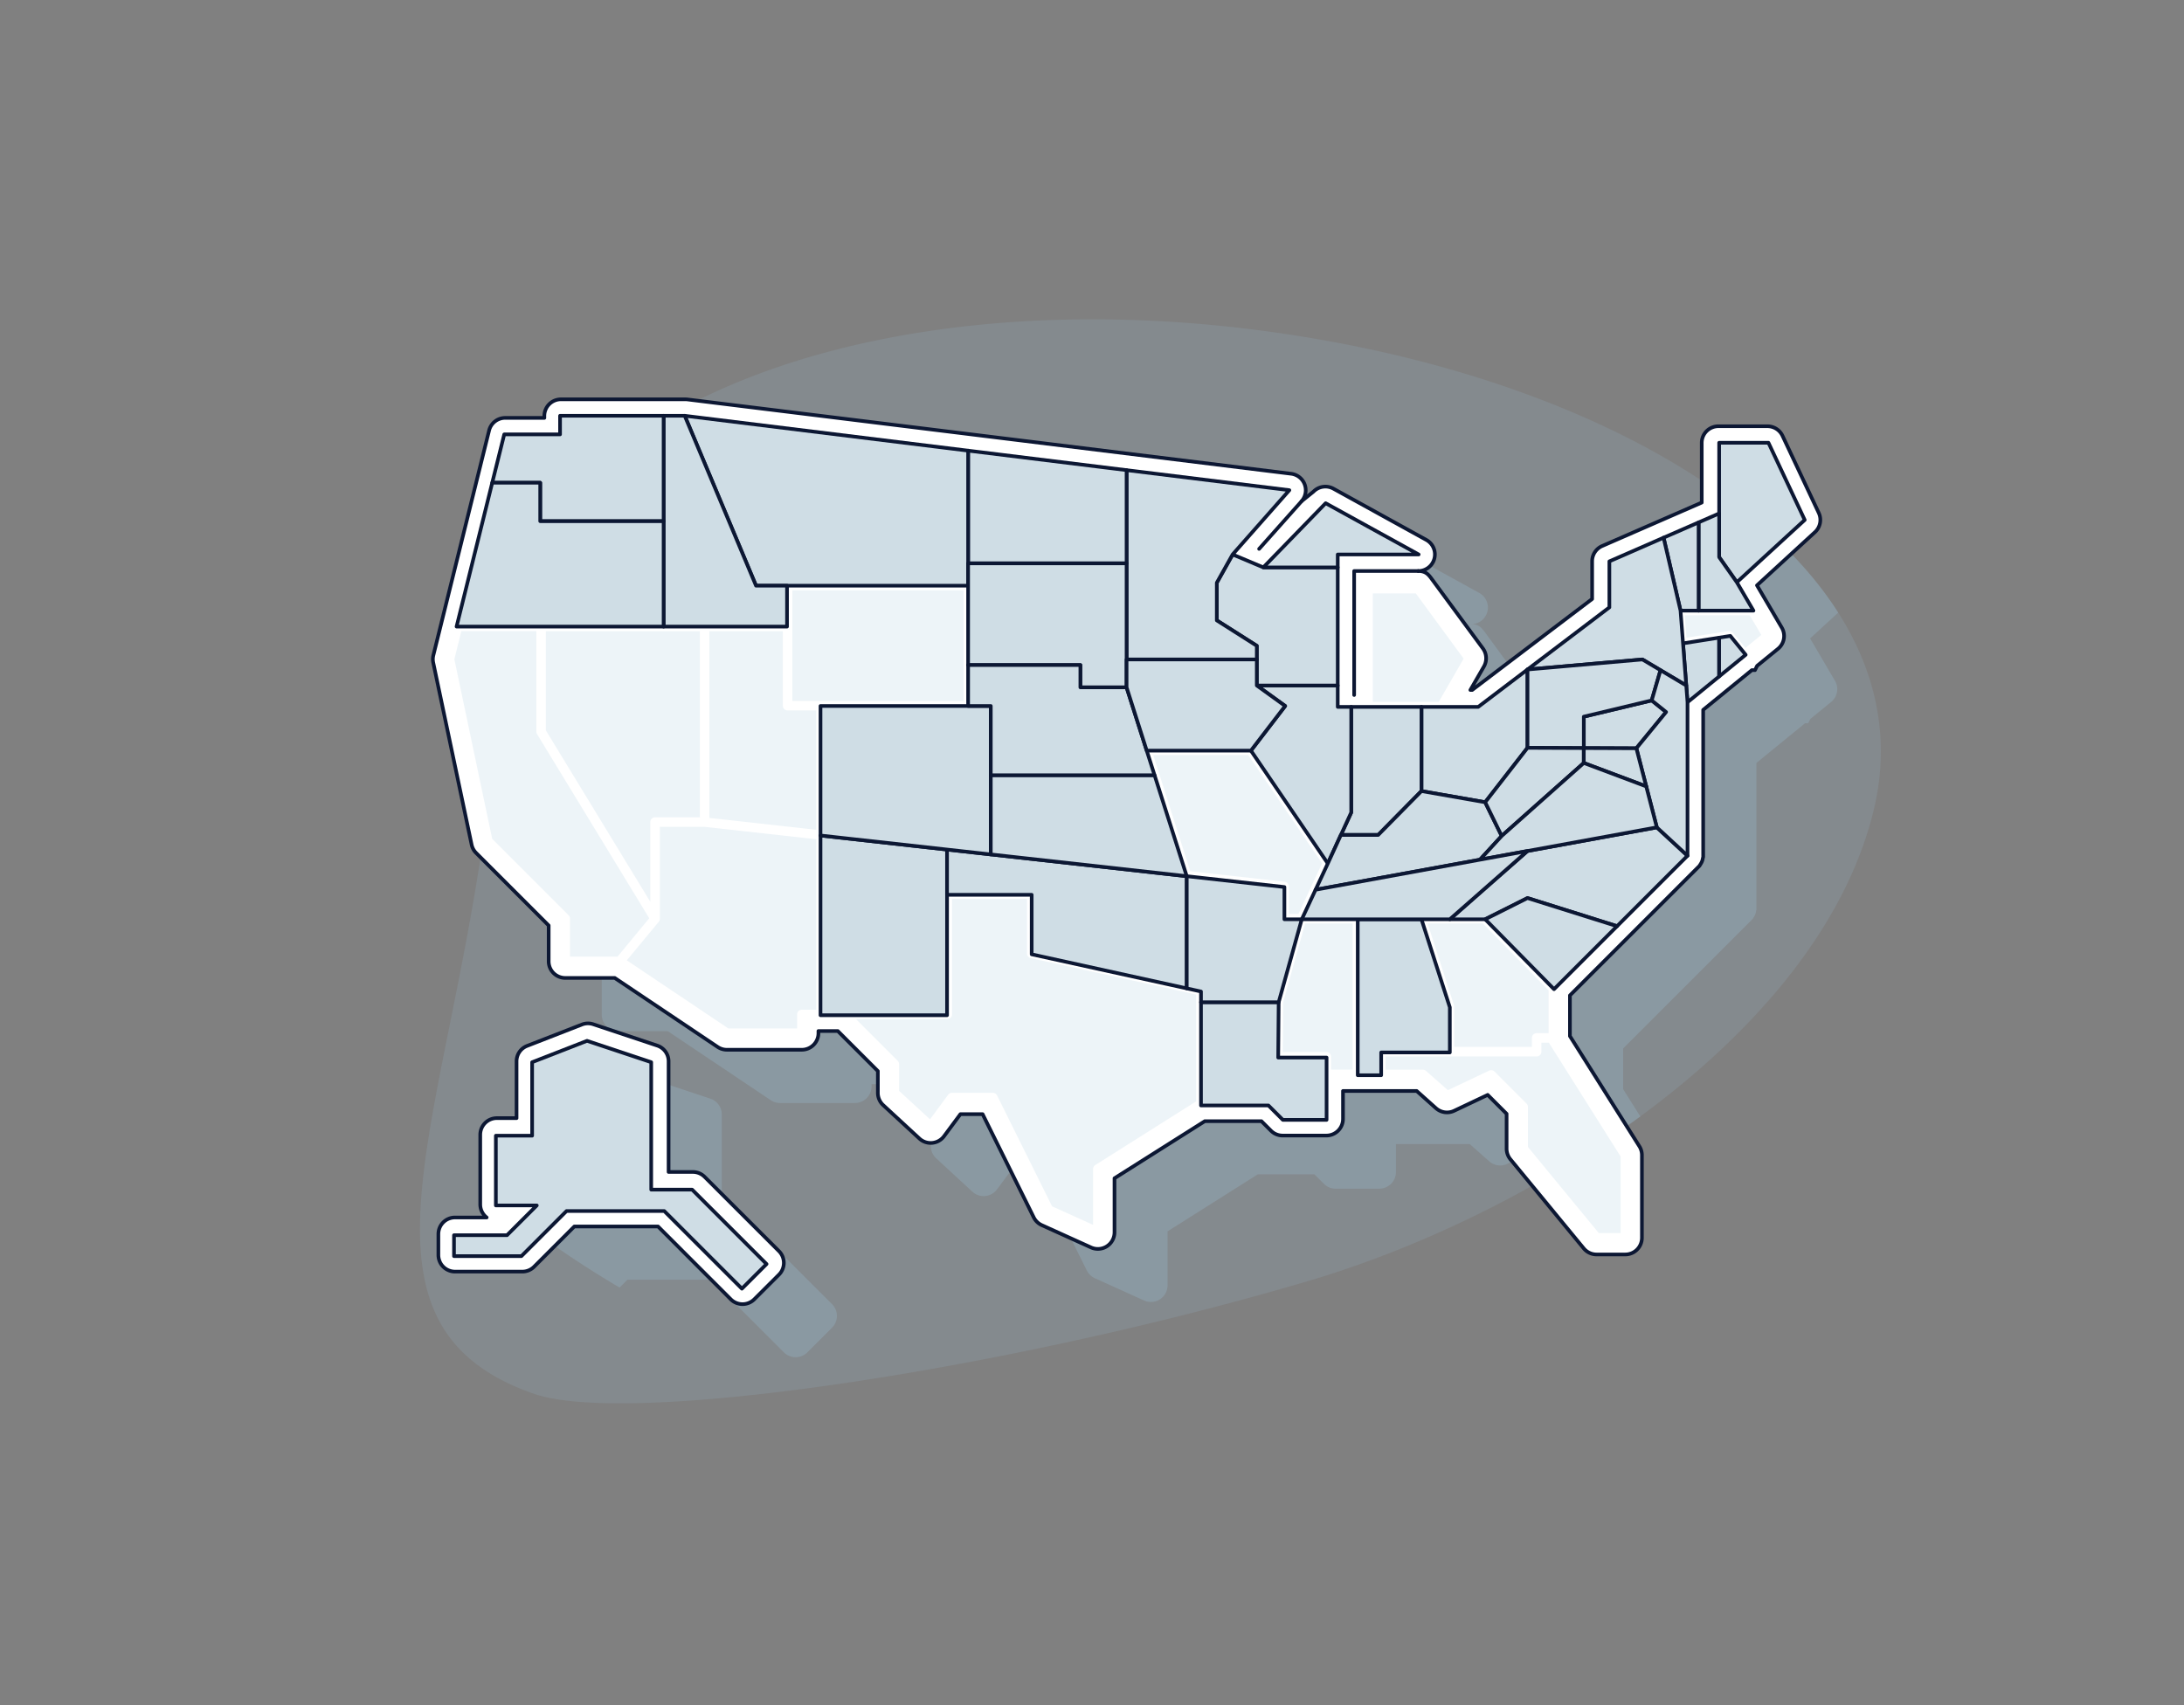 <svg xmlns="http://www.w3.org/2000/svg" viewBox="0 0 1200 937"><rect x="0" y="0" width="1200" height="937" fill="#808080" stroke="none"/><defs><style>.cls-1{isolation:isolate;}.cls-2,.cls-4{fill:#9dc7e0;}.cls-2{opacity:0.15;}.cls-3{opacity:0.25;mix-blend-mode:multiply;}.cls-5{fill:#fff;}.cls-5,.cls-7,.cls-8{stroke:#0c1733;stroke-linecap:round;stroke-linejoin:round;stroke-width:2px;}.cls-6{fill:#edf4f8;}.cls-7{fill:none;}.cls-8{fill:#cfdde5;}</style></defs><title>01_Vector</title><g class="cls-1"><g id="Layer_1" data-name="Layer 1"><path class="cls-2" d="M1029.36,445.85c-15.9,64.44-65.93,122.07-128.11,167.68C887,624,872.19,633.75,857,642.85c-44.92,26.89-93.09,47.74-137.75,61-163.94,48.57-373.3,80.55-426.17,62-114.62-40.13-39.5-161-21.79-353.39,1.49-16.19,2.57-32.88,3.1-50.08,0-.66.05-1.33.08-2A132.26,132.26,0,0,1,287,309.77c8.73-18.59,21.77-35.66,38.49-50.94.95-.88,1.92-1.74,2.9-2.6q4.42-3.9,9.16-7.61c81.11-63.77,231.26-91.48,397.11-60.32,92.78,17.43,174.92,51.8,229.48,97.41,18.81,15.72,34.34,32.78,45.89,50.94C1031.16,369.84,1039,406.72,1029.36,445.85Z"/><g class="cls-3"><path class="cls-4" d="M1008.2,374.08a9.09,9.09,0,0,1-2.12,11.7l-11.39,9.3-1.18,2.35H991.8l-26.75,21.83V500l-.19.75a8,8,0,0,1-.44,1.7,7.44,7.44,0,0,1-.8,1.51,6.72,6.72,0,0,1-.41.66l-.18.31-1.19,1.2-70,70v22.42l9.43,15C887,624,872.19,633.75,857,642.85v-1.63l-10.38-10.38-18.43,8.73a9.1,9.1,0,0,1-9.95-1.41l-10.68-9.45H767v15.37a9.15,9.15,0,0,1-9.13,9.13h-24a9,9,0,0,1-6.45-2.68l-5.24-5.23H691.15L641.5,676.67v29.67a9.13,9.13,0,0,1-12.89,8.32l-27.06-12.25a9.19,9.19,0,0,1-4.41-4.27L569,641.47h-12.2l-9,12.13a9.13,9.13,0,0,1-13.54,1.26l-19.89-18.37a9.14,9.14,0,0,1-2.94-6.7v-12l-22-22H478.87V597a9.14,9.14,0,0,1-9.13,9.13H428.57a9.09,9.09,0,0,1-5.08-1.54l-56.55-37.92H339.77a9.15,9.15,0,0,1-9.13-9.13v-19.7l-39.85-39.85a9.14,9.14,0,0,1-2.48-4.57l-17.05-80.89-4-19.14a9.17,9.17,0,0,1,.07-4.07l7.15-28.86L287,309.77l10.91-44a9.12,9.12,0,0,1,8.86-6.93h21.49v-1.08a8.51,8.51,0,0,1,.13-1.52,9.14,9.14,0,0,1,9-7.61h68.39a8.07,8.07,0,0,1,1.11.07l331.72,40.83a9.13,9.13,0,0,1,5.73,15.1l6.51-5.26a9.15,9.15,0,0,1,10.95-1.63l51,28.12a9.12,9.12,0,0,1,4.43,10.27,9.13,9.13,0,0,1-8.84,6.86c4.09,0,5.65,2,7.37,4.29l28.06,38.28a9.13,9.13,0,0,1,.55,10L837,408.36h1l65.9-50V337.62a9.13,9.13,0,0,1,5.48-8.37l54.74-23.89V285.71c18.81,15.72,34.34,32.78,45.89,50.94l-15.46,14.19Z"/><path class="cls-4" d="M457.14,729.63l-13.52,13.53a9.14,9.14,0,0,1-12.91,0l-39.94-39.94h-46l-4.34,4.34a554.33,554.33,0,0,1-47.35-31.3V652.75a9.15,9.15,0,0,1,9.13-9.13H313V612.44a9.06,9.06,0,0,1,5.82-8.51l30.11-11.74a9.14,9.14,0,0,1,6.25-.13l35.16,11.72a9.11,9.11,0,0,1,6.24,8.66v60.78h13.33a9,9,0,0,1,6.45,2.68l40.83,40.82A9.14,9.14,0,0,1,457.14,729.63Z"/></g><path class="cls-5" d="M999.31,281.85,979.4,239.49a9.15,9.15,0,0,0-8.26-5.25h-27a9.14,9.14,0,0,0-9.12,9.13v32.81l-54.75,23.89a9.15,9.15,0,0,0-5.47,8.37v20.73l-65.9,50h-1l7.41-12.84a9.14,9.14,0,0,0-.54-10L786.62,318.1c-1.71-2.34-3.28-4.3-7.36-4.3h0a9.12,9.12,0,0,0,4.4-17.12l-51-28.13a9.18,9.18,0,0,0-11,1.64l-6.51,5.25a9.13,9.13,0,0,0-5.73-15.1L377.72,219.51a10.36,10.36,0,0,0-1.12-.07H308.22a9.14,9.14,0,0,0-9.13,9.13v1.08h-21.5a9.12,9.12,0,0,0-8.86,6.93L238.11,360.09a9.17,9.17,0,0,0-.07,4.07l21.09,100a9.14,9.14,0,0,0,2.48,4.57l39.86,39.86v19.69a9.13,9.13,0,0,0,9.13,9.13h27.16l56.55,37.92a9.13,9.13,0,0,0,5.09,1.55h41.16a9.15,9.15,0,0,0,9.13-9.13v-1.16h10.65l22,22v12a9.16,9.16,0,0,0,2.93,6.71l19.89,18.36a9.13,9.13,0,0,0,13.54-1.26l9-12.13h12.2L568,669a9.17,9.17,0,0,0,4.42,4.27l27.06,12.25a9.13,9.13,0,0,0,12.88-8.32V647.49L662,616.12h31.08l5.24,5.23a9.07,9.07,0,0,0,6.46,2.68h24a9.14,9.14,0,0,0,9.13-9.13V599.53h40.49L789,609a9.1,9.1,0,0,0,10,1.41l18.42-8.73,10.38,10.39v19.18a9.18,9.18,0,0,0,2.08,5.8l40.32,49a9.12,9.12,0,0,0,7,3.32h15.82a9.14,9.14,0,0,0,9.13-9.13V634.8a9.1,9.1,0,0,0-1.4-4.86l-38.15-60.55V547l70-70,1.2-1.2.17-.31a7,7,0,0,0,.42-.66,7.74,7.74,0,0,0,.79-1.51,8,8,0,0,0,.45-1.7l.18-.74V390.09l26.75-21.83h1.71l1.18-2.36,11.4-9.3A9.07,9.07,0,0,0,979,344.91l-13.63-23.24,31.83-29.21A9.11,9.11,0,0,0,999.31,281.85Z"/><path class="cls-5" d="M387.14,646.72a9.07,9.07,0,0,0-6.46-2.68H367.36V583.26a9.11,9.11,0,0,0-6.24-8.66L326,562.88a9.11,9.11,0,0,0-6.26.14l-30.11,11.73a9.08,9.08,0,0,0-5.81,8.51v31.19H273a9.14,9.14,0,0,0-9.13,9.13v38.27a9.1,9.1,0,0,0,3.53,7.2H250a9.14,9.14,0,0,0-9.13,9.13v11.48a9.13,9.13,0,0,0,9.13,9.13h37a9.08,9.08,0,0,0,6.45-2.67L315.57,674h46L401.53,714a9.14,9.14,0,0,0,12.91,0L428,700.46a9.14,9.14,0,0,0,0-12.91Z"/><path class="cls-6" d="M924.14,385.77v22.64h-20L917,392.78a2.66,2.66,0,0,0-.37-3.7l-6.57-5.27,3.42-11.66,10,6Z"/><path class="cls-6" d="M821.68,458.67l-10.15,11.06-84.35,15.42,4.59-9.84h0l6.47-14.14H757a2.63,2.63,0,0,0,1.88-.78l22.77-23.08L814,443Z"/><polygon class="cls-6" points="941.48 353.37 941.48 370.35 928.96 380.57 928.65 376.58 927.06 355.64 941.48 353.37"/><path class="cls-6" d="M616.4,312.16V375H596.26v-9.65a2.61,2.61,0,0,0-2.61-2.61h-59V312.16Z"/><path class="cls-6" d="M356.73,504.6l-17.42,21.11H313.2V504.84a2.54,2.54,0,0,0-.76-1.85l-42-42-20.79-98.7,3.83-15.47h41.22v55.24a2.58,2.58,0,0,0,.39,1.36Z"/><path class="cls-6" d="M430.13,324.42v17.21H367.64V231.19h7.22l38.45,91.61a2.67,2.67,0,0,0,2.43,1.62Z"/><path class="cls-6" d="M448.5,461.2v93.67h-7.93a2.61,2.61,0,0,0-2.61,2.61v7.69H400.19L344.4,527.74,362,506.51a2.71,2.71,0,0,0,.29-.52c0-.06.08-.11.1-.16a2.59,2.59,0,0,0,.18-.91V454.37H387Z"/><polygon class="cls-6" points="867.22 413.49 867.22 417.9 825.64 454.89 818.81 440.93 840.23 413.39 867.22 413.49"/><polygon class="cls-6" points="955 359.34 946.7 366.1 946.7 352.56 949.15 352.17 955 359.34"/><path class="cls-6" d="M362.42,231.19V283.8h-62.5V265.31a2.6,2.6,0,0,0-2.61-2.61H274.36l5.27-21.31h28.59a2.62,2.62,0,0,0,2.61-2.61v-7.59Z"/><polygon class="cls-6" points="987.86 285.11 954.21 315.99 946.7 305.32 946.7 245.98 969.5 245.98 987.86 285.11"/><path class="cls-6" d="M967.75,348.91,959,356.06l-6.81-8.35a2.59,2.59,0,0,0-2.43-.94l-6.23,1-16.9,2.66-.94-12.31h35.68Z"/><path class="cls-6" d="M362.42,289v52.61H254.77l18.29-73.71h21.65v18.49a2.61,2.61,0,0,0,2.6,2.61Z"/><path class="cls-6" d="M726.13,583.33v28.95H705.82l-7.15-7.12a2.53,2.53,0,0,0-1.83-.78h-34.4V552.94h37.38l-.24,27.75a2.59,2.59,0,0,0,.76,1.85,2.62,2.62,0,0,0,1.85.79Z"/><path class="cls-6" d="M908.85,369.39,905,382.56l-35.79,8.58a2.6,2.6,0,0,0-2,2.53v14.61l-25.64-.11v-38L901.39,365Z"/><path class="cls-6" d="M850.89,544.25v23.5h-6.57a2.62,2.62,0,0,0-2.61,2.61v4.93H799V553.15a2.85,2.85,0,0,0-.13-.81l-14.45-44.89h30.28Z"/><path class="cls-6" d="M448.5,390.41V456l-58.74-6.52V346.85h40.37V387.8a2.62,2.62,0,0,0,2.61,2.61Z"/><path class="cls-6" d="M384.54,346.85v102.3H359.92a2.61,2.61,0,0,0-2.61,2.61v43.79l-57.39-94.19V346.85Z"/><path class="cls-6" d="M890.46,635.55v42.07h-12L839.52,630.3v-22a2.61,2.61,0,0,0-.76-1.85l-17.6-17.61a2.64,2.64,0,0,0-2.95-.49l-22.69,10.74-12-10.61a2.69,2.69,0,0,0-1.75-.65H761.3v-7.28h83a2.62,2.62,0,0,0,2.61-2.61V573h4.17a1.38,1.38,0,0,0,.21.44Z"/><path class="cls-6" d="M743.22,507.45v80.34H731.35v-7.07a2.6,2.6,0,0,0-2.61-2.61H704.82l.24-27.39,12.05-43.27Z"/><polygon class="cls-6" points="883.19 509.82 853.53 539.5 820.12 505.57 839.18 496 883.19 509.82"/><polygon class="cls-6" points="517.91 468.92 517.91 554.87 453.71 554.87 453.71 461.77 517.91 468.92"/><polygon class="cls-6" points="924.14 413.62 924.14 463.99 912.24 453.01 902.04 413.62 924.14 413.62"/><path class="cls-6" d="M657.22,546.57v58.67l-55.43,35a2.67,2.67,0,0,0-1.2,2.22v30.65l-22.53-10.2L547.85,602a2.59,2.59,0,0,0-2.32-1.46H523.07a2.6,2.6,0,0,0-2.11,1.07L511,615.1,494,599.47V584.79a2.7,2.7,0,0,0-.78-1.86l-22.85-22.85h50.1a2.59,2.59,0,0,0,2.61-2.6V494h41.22v30a2.59,2.59,0,0,0,2.06,2.53l85,18.68a.43.43,0,0,0,.21.05Z"/><rect class="cls-6" x="435.35" y="324.42" width="94.11" height="60.78"/><path class="cls-6" d="M923,470l-35.63,35.61-47.6-14.95a2.56,2.56,0,0,0-2,.16l-22.67,11.37H803.26l36.89-32.42,68.94-12.6Z"/><path class="cls-6" d="M702.32,388.35l-16.38,21.34H632l-10.35-32.51V364.9h66.22v11.68a2.75,2.75,0,0,0,.19.92l.07.15a2.2,2.2,0,0,0,.47.71l.13.13a.33.33,0,0,1,.11.1s.08.06.13.11l.13.08Z"/><path class="cls-6" d="M958.36,332.89H935.43v-44.1l6.05-2.64v20a2.57,2.57,0,0,0,.47,1.48l9.6,13.59.05.11.06.08Z"/><path class="cls-6" d="M541.9,390.41v75.93L521,464a2.89,2.89,0,0,0-.53,0l-66.8-7.44V390.41Z"/><path class="cls-6" d="M739.65,390.93v54.72l-5.27,11.53a3.24,3.24,0,0,0-.19.37L729,468.92,690.45,412.4l17.63-23a2.58,2.58,0,0,0,.53-2,2.69,2.69,0,0,0-1.07-1.72l-9-6.5h33.7v9.13a2.61,2.61,0,0,0,2.61,2.61Z"/><path class="cls-6" d="M732.24,314.37V374H693.06V354.8a2.63,2.63,0,0,0-1.2-2.21l-20.74-13.17V320.87l7.2-12.89L693,314.17a2.22,2.22,0,0,0,.94.18l.08,0Z"/><path class="cls-6" d="M906.69,452.33l-68,12.44a.82.82,0,0,0-.26.06L820,468.19l6.49-7.12.11-.1.1-.08s0-.08.08-.11l43.58-38.71,31.49,11.82Z"/><polygon class="cls-6" points="900.3 427.71 872.44 417.27 872.44 413.52 896.64 413.62 900.3 427.71"/><path class="cls-6" d="M778.17,390.93v42.49L756,456H740.66l4-8.64a2.63,2.63,0,0,0,.23-1.09v-55.3Z"/><path class="cls-6" d="M836.37,373v36.83l-21.73,27.91-31.25-5.48V390.93h28.53a2.58,2.58,0,0,0,1.57-.55Z"/><path class="cls-6" d="M793.74,553.56v21.73h-35a2.62,2.62,0,0,0-2.61,2.61v9.89h-7.64V507.45h30.44Z"/><path class="cls-6" d="M547.12,423.3V387.8a2.61,2.61,0,0,0-2.61-2.61h-9.83V368h56.37v9.65a2.61,2.61,0,0,0,2.6,2.61H617.1l13.72,43.09Z"/><path class="cls-6" d="M923.07,371.76l-9.6-5.71c-.13-.06-.26-.16-.39-.21l-9.76-5.79a2.52,2.52,0,0,0-1.56-.37l-54,4.72,37.71-28.61a2.61,2.61,0,0,0,1-2.09V310.15l25.3-11,8.56,36.77,1.38,17.95Z"/><path class="cls-6" d="M649.42,483.53v56L569.55,522V491.41a2.59,2.59,0,0,0-2.61-2.61H523.12V469.5Z"/><polygon class="cls-6" points="529.46 250.03 529.46 319.2 417.46 319.2 380.76 231.71 529.46 250.03"/><path class="cls-6" d="M726.42,474.45l-13,27.78h-5.25V487.15a2.63,2.63,0,0,0-2.32-2.6L654,478.78,633.64,414.9h52.19Z"/><path class="cls-6" d="M711.68,507.45l-11.21,40.27h-38v-3.26a2.57,2.57,0,0,0-2-2.53l-5.76-1.28V484.1L703,489.48v15.36a2.61,2.61,0,0,0,2.61,2.61Z"/><polygon class="cls-6" points="616.4 260.72 616.4 306.94 534.68 306.94 534.68 250.65 616.4 260.72"/><path class="cls-6" d="M769.12,302.06H734.85a2.62,2.62,0,0,0-2.61,2.61v4.49h-32l28.51-29.37Z"/><polygon class="cls-6" points="911.33 391.5 897.45 408.41 872.44 408.3 872.44 395.73 906.45 387.57 911.33 391.5"/><polygon class="cls-6" points="830.18 471.63 795.36 502.23 719.22 502.23 724.49 490.96 830.18 471.63"/><path class="cls-6" d="M667.11,343l20.73,13.2v3.44H621.62V261.35l81.46,10-27.68,31.4a1.21,1.21,0,0,1-.16.16v0a2,2,0,0,0-.28.36s0,0-.05.05l-8.66,15.52a2.36,2.36,0,0,0-.34,1.28v20.66A2.56,2.56,0,0,0,667.11,343Z"/><polygon class="cls-6" points="804.2 361.95 790.51 385.71 754.3 385.71 754.3 326.11 777.94 326.11 804.2 361.95"/><polygon class="cls-6" points="930.22 291.06 930.22 332.89 925 332.89 916.63 296.98 930.22 291.06"/><polygon class="cls-6" points="648.33 478.15 547.12 466.91 547.12 428.52 632.49 428.52 648.33 478.15"/><path class="cls-6" d="M417.82,694,408,703.83l-40.77-40.77a2.61,2.61,0,0,0-1.85-.75H311.79a2.59,2.59,0,0,0-1.85.75l-24,24H252.63V680.8h26.5A2.57,2.57,0,0,0,281,680l16.33-16.33a2.54,2.54,0,0,0,.57-2.84,2.6,2.6,0,0,0-2.4-1.62H275.61V626.18h17.3a2.62,2.62,0,0,0,2.61-2.61V585.05l27.57-10.75,32.52,10.85v68a2.62,2.62,0,0,0,2.61,2.61h21.39Z"/><polyline class="cls-7" points="779.26 313.8 744.04 313.8 744.04 381.93"/><line class="cls-7" x1="715.16" y1="275.44" x2="691.82" y2="301.64"/><polygon class="cls-8" points="991.61 285.73 954.3 319.98 944.59 306.18 944.59 243.31 971.68 243.31 991.61 285.73"/><polygon class="cls-8" points="963.44 335.57 933.29 335.57 933.29 287.08 944.59 282.15 944.59 306.18 954.3 319.98 963.44 335.57"/><polygon class="cls-8" points="933.29 287.08 933.29 335.57 923.37 335.57 914.05 295.48 933.29 287.08"/><polygon class="cls-8" points="944.59 350.42 944.59 371.73 927.21 385.91 926.51 376.71 924.74 353.55 944.59 350.42"/><polygon class="cls-8" points="959.17 359.83 944.59 371.73 944.59 350.42 950.72 349.45 959.17 359.83"/><polygon class="cls-8" points="926.51 376.71 912.37 368.31 902.42 362.4 839.29 367.91 884.27 333.78 884.27 308.48 914.05 295.48 923.37 335.57 924.74 353.55 926.51 376.71"/><polygon class="cls-8" points="915.45 391.28 899.1 411.21 870.22 411.09 870.22 393.83 907.53 384.89 915.45 391.28"/><polygon class="cls-8" points="927.21 470.25 888.49 508.97 839.29 493.51 816.04 505.18 796.61 505.18 839.29 467.65 910.34 454.66 927.21 470.25"/><polygon class="cls-8" points="888.49 508.97 853.86 543.6 816.04 505.18 839.29 493.51 888.49 508.97"/><polygon class="cls-8" points="839.29 367.91 839.29 410.96 816.04 440.86 781.02 434.73 781.02 388.47 812.2 388.47 839.29 367.91"/><polygon class="cls-8" points="796.61 553.56 796.61 578.35 758.89 578.35 758.89 590.88 746.01 590.88 746.01 505.18 781.02 505.18 796.61 553.56"/><polygon class="cls-8" points="781.02 388.47 781.02 434.73 757.26 458.83 736.76 458.83 742.43 446.48 742.43 388.47 781.02 388.47"/><polygon class="cls-8" points="742.43 388.47 742.43 446.48 736.76 458.83 729.57 474.51 687.32 412.49 706.14 387.96 690.55 376.71 735.02 376.71 735.02 388.47 742.43 388.47"/><polygon class="cls-8" points="728.89 581.17 728.89 615.41 704.87 615.41 696.94 607.49 659.89 607.49 659.89 550.75 702.57 550.75 702.31 581.17 728.89 581.17"/><polygon class="cls-8" points="735.02 311.8 735.02 376.71 690.55 376.71 690.55 354.9 668.57 340.93 668.57 320.23 677.26 304.7 694.13 311.8 735.02 311.8"/><polygon class="cls-8" points="668.57 340.93 690.55 354.9 690.55 362.4 619 362.4 619 258.36 708.44 269.37 677.26 304.7 668.57 320.23 668.57 340.93"/><polygon class="cls-8" points="619 258.36 619 309.58 531.93 309.58 531.93 247.65 619 258.36"/><polygon class="cls-8" points="520.35 466.86 520.35 557.91 450.83 557.91 450.83 459.14 520.35 466.86"/><polygon class="cls-8" points="531.93 247.65 531.93 321.85 415.39 321.85 376.21 228.48 531.93 247.65"/><polygon class="cls-8" points="432.43 321.85 432.43 344.34 364.62 344.34 364.62 228.48 376.21 228.48 415.39 321.85 432.43 321.85"/><polygon class="cls-8" points="364.62 228.48 364.62 286.41 296.81 286.41 296.81 265.28 270.46 265.28 277.05 238.71 307.72 238.71 307.72 228.48 364.62 228.48"/><polygon class="cls-8" points="364.62 286.41 364.62 344.34 250.86 344.34 270.46 265.28 296.81 265.28 296.81 286.41 364.62 286.41"/><polygon class="cls-8" points="779.49 304.7 735.02 304.7 735.02 311.8 694.13 311.8 728.38 276.53 779.49 304.7"/><polygon class="cls-8" points="421.19 694.64 407.64 708.18 364.96 665.5 311.29 665.5 286.5 690.29 249.45 690.29 249.45 678.79 278.58 678.79 294.94 662.44 272.45 662.44 272.45 624.1 292.38 624.1 292.38 583.72 322.54 571.97 357.81 583.72 357.81 653.75 380.3 653.75 421.19 694.64"/><polygon class="cls-8" points="619 309.58 619 377.73 593.61 377.73 593.61 365.47 531.93 365.47 531.93 309.58 619 309.58"/><polygon class="cls-8" points="652.06 481.5 652.06 543.15 566.86 524.43 566.86 491.72 520.35 491.72 520.35 466.86 544.39 469.53 652.06 481.5"/><polygon class="cls-8" points="544.39 387.96 544.39 469.53 520.35 466.86 450.83 459.14 450.83 387.96 544.39 387.96"/><polygon class="cls-8" points="544.39 426.12 544.39 387.96 531.93 387.96 531.93 365.47 593.61 365.47 593.61 377.73 619 377.73 630.07 412.49 634.41 426.12 544.39 426.12"/><polygon class="cls-8" points="652.06 481.5 544.39 469.53 544.39 426.12 634.41 426.12 652.06 481.5"/><polygon class="cls-8" points="715.26 505.18 702.57 550.75 659.89 550.75 659.89 544.87 652.06 543.15 652.06 481.5 705.72 487.46 705.72 505.18 715.26 505.18"/><polygon class="cls-8" points="706.14 387.96 687.32 412.49 630.07 412.49 619 377.73 619 362.4 690.55 362.4 690.55 376.71 706.14 387.96"/><polygon class="cls-8" points="825.11 459.39 813.16 472.43 722.84 488.94 729.57 474.51 736.76 458.83 757.26 458.83 781.02 434.73 816.04 440.86 825.11 459.39"/><polygon class="cls-8" points="912.37 368.31 907.53 384.89 870.22 393.83 870.22 411.09 839.29 410.96 839.29 367.91 902.42 362.4 912.37 368.31"/><polygon class="cls-8" points="870.22 411.09 870.22 419.28 825.11 459.39 816.04 440.86 839.29 410.96 870.22 411.09"/><polygon class="cls-8" points="927.21 385.91 927.21 470.25 910.34 454.66 904.52 432.16 899.1 411.21 915.45 391.28 907.53 384.89 912.37 368.31 926.51 376.71 927.21 385.91"/><polygon class="cls-8" points="904.52 432.16 870.22 419.28 870.22 411.09 899.1 411.21 904.52 432.16"/><polygon class="cls-8" points="910.34 454.66 839.29 467.65 813.16 472.43 825.11 459.39 870.22 419.28 904.52 432.16 910.34 454.66"/><polygon class="cls-8" points="839.29 467.65 796.61 505.18 715.26 505.18 722.83 488.94 722.84 488.94 813.16 472.43 839.29 467.65"/></g></g></svg>